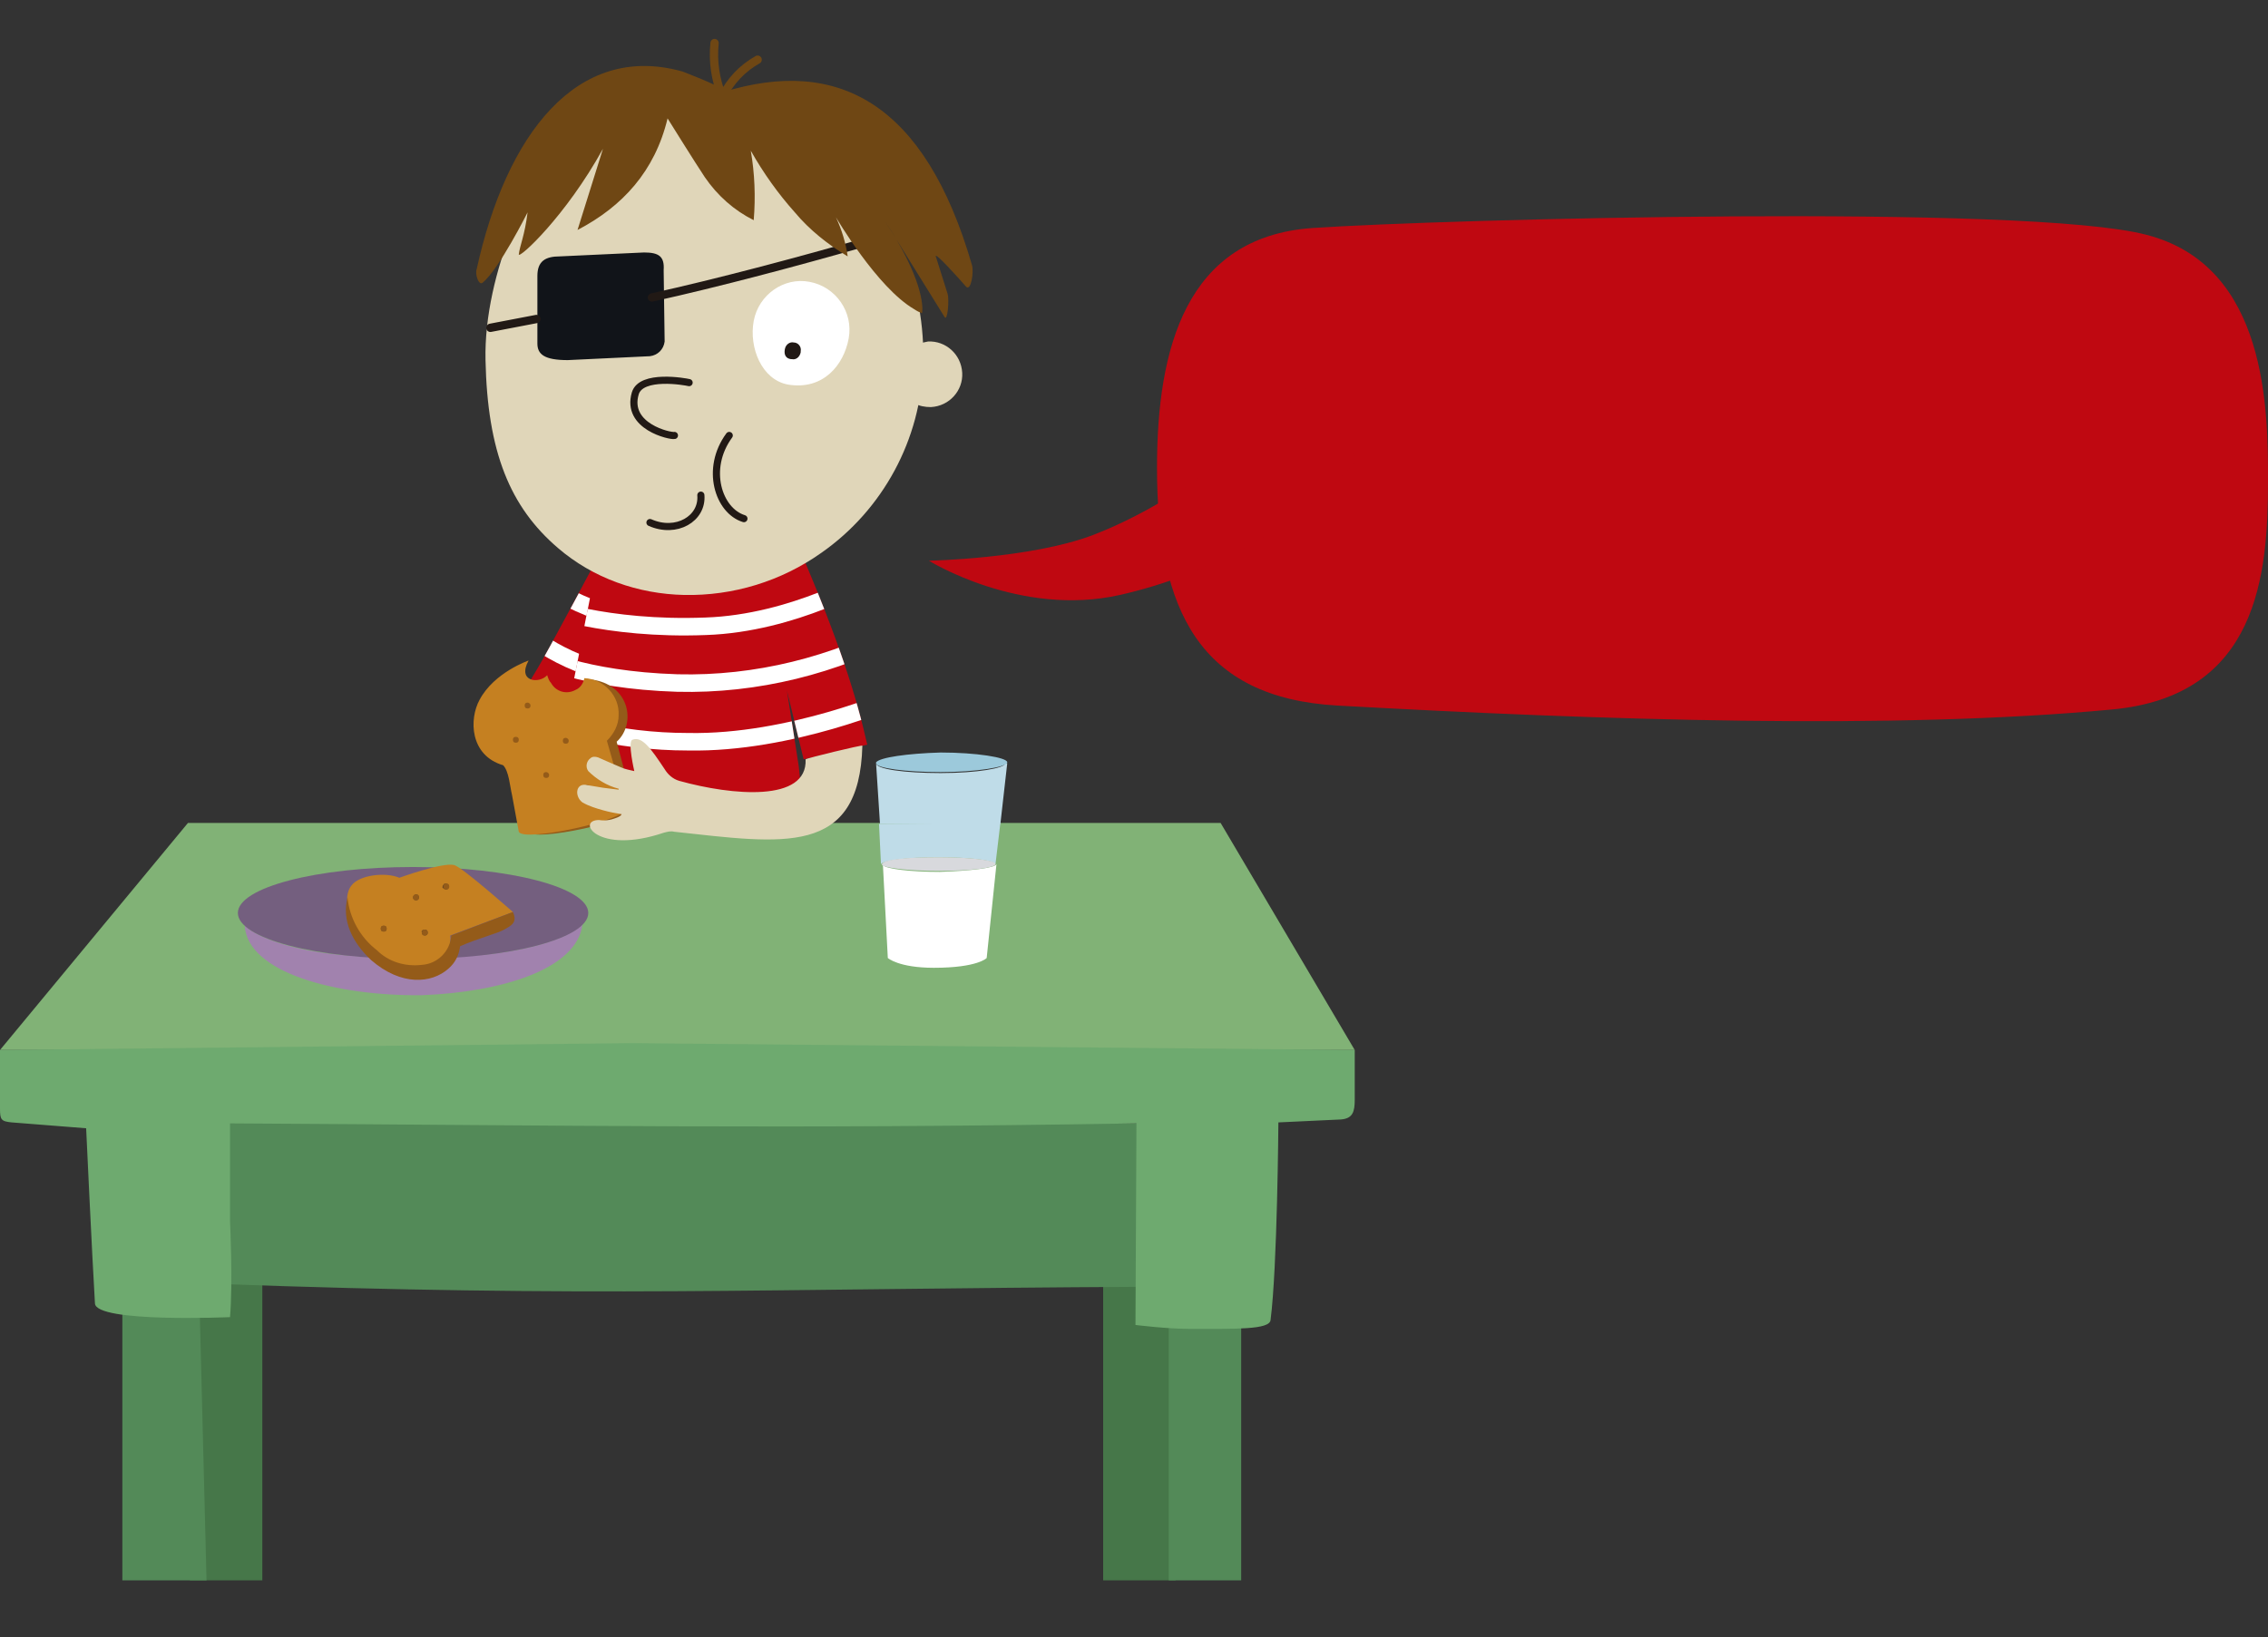 <?xml version="1.0" encoding="utf-8"?>
<!-- Generator: Adobe Illustrator 26.2.1, SVG Export Plug-In . SVG Version: 6.00 Build 0)  -->
<svg version="1.1" id="Capa_1" xmlns="http://www.w3.org/2000/svg" xmlns:xlink="http://www.w3.org/1999/xlink" x="0px" y="0px"
	 viewBox="0 0 231.7 167.3" style="enable-background:new 0 0 231.7 167.3;" xml:space="preserve">
<rect x="0" y="0" width="231.7" height="167.3" fill="#333333" stroke="none"/>
<style type="text/css">
	.st0{fill:#BF0811;}
	.st1{fill:#467749;}
	.st2{fill:#538A58;}
	.st3{clip-path:url(#SVGID_00000163776913286254964660000017371616686896928918_);}
	.st4{fill:none;stroke:#FFFFFF;stroke-width:1.79;}
	.st5{clip-path:url(#SVGID_00000173139749709506703470000005213489854018572972_);}
	.st6{fill:#81B276;}
	.st7{fill:#A182AE;}
	.st8{fill:#6EAA6F;}
	.st9{fill:#745F7F;}
	.st10{fill:#C58021;}
	.st11{fill:#945B19;}
	.st12{fill:#6A4720;}
	.st13{fill:#E0D6B9;}
	.st14{fill:#6F4714;}
	.st15{fill:none;stroke:#211915;stroke-width:0.73;stroke-linecap:round;}
	.st16{fill:none;stroke:#6F4714;stroke-width:0.87;stroke-linecap:round;stroke-linejoin:round;}
	.st17{fill:none;stroke:#6F4714;stroke-width:0.85;stroke-linecap:round;stroke-linejoin:round;}
	.st18{fill:#111419;}
	.st19{fill:none;stroke:#211915;stroke-width:0.85;stroke-linecap:round;stroke-linejoin:round;}
	.st20{fill:#FFFFFF;}
	.st21{fill:#211915;}
	.st22{fill:#BFDCE8;}
	.st23{fill:#9CC9DB;}
	.st24{fill:#D8D9DD;}
</style>
<g id="Capa_2_00000018211321640051578760000011608206024653976967_">
	<g id="Capa_1-2">
		<path class="st0" d="M215.8,72.5c-22.2,2.1-52.2,1.1-79.2-0.4c-14-0.8-18.4-9.7-18.4-24.3c0-12.1,2.9-23.6,15.9-24.5
			c13.3-0.9,73.1-2.5,85.2,0.7c12.4,3.2,12.4,18,12.4,25.2C231.7,58.7,230.7,71.1,215.8,72.5"/>
		<path class="st0" d="M133.4,39.6c0,0-9.8,10.5-21.8,15.1c-6.4,2.4-16.7,2.6-16.7,2.6s9.3,5.8,19.5,3.5c9.3-2.1,17.8-6.9,24.4-13.8
			L133.4,39.6z"/>
		<polygon class="st1" points="26.8,161.5 26.8,130.8 19.4,130.4 19.4,161.5 		"/>
		<polygon class="st1" points="120.1,161.5 120.1,130.8 112.7,130.4 112.7,161.5 		"/>
		<polygon class="st2" points="21.1,161.5 20.4,133.8 12.5,133.8 12.5,161.5 		"/>
		<polygon class="st2" points="126.8,161.5 126.8,134.9 119.4,134.5 119.4,161.5 		"/>
		<path class="st0" d="M57.9,76.8l3.6-17.7l-0.4-2.2c0,0-5.3,10-6.3,11.6c-1.3,2.1-3.1,5.2-3.1,5.2L57.9,76.8z"/>
		<g>
			<defs>
				<path id="SVGID_1_" d="M54.8,68.5c-1.3,2.1-3.1,5.2-3.1,5.2l6.2,3.2l3.6-17.7l-0.4-2.2C61.1,56.9,55.8,66.9,54.8,68.5"/>
			</defs>
			<clipPath id="SVGID_00000029725531836576576180000015977032031510793347_">
				<use xlink:href="#SVGID_1_"  style="overflow:visible;"/>
			</clipPath>
			<g style="clip-path:url(#SVGID_00000029725531836576576180000015977032031510793347_);">
				<path class="st4" d="M89,59c0,0-7.9,4.7-16.9,5c-5.9,0.4-11.8-1.2-16.8-4.5"/>
				<path class="st4" d="M92.4,64.2C85.2,68,77.3,70,69.2,69.8c-9.8-0.3-14.8-4.7-14.8-4.7"/>
				<path class="st4" d="M91.5,71.3c0,0-10.7,4.7-21.2,4.5c-7.3-0.1-14.3-2.7-20-7.3"/>
			</g>
		</g>
		<path class="st0" d="M61.1,56.9c0,0,18.1,0.3,19.1-0.3l1.3-0.9c4.2,9.7,6,15.5,7.1,20.4l-6.5,1.5l-1.7-7l1.2,7.7
			c0.2,2.2,1.8,15.3,1.8,15.3c-14.4,2.4-28.1-1-29-1.6c1.6-5.8,2-10.7,2.9-15.7"/>
		<g>
			<defs>
				<path id="SVGID_00000090270192235062441740000013910763647382706312_" d="M80.2,56.5c-1,0.6-19.1,0.3-19.1,0.3l-3.8,19.5
					c-0.9,5-1.3,9.8-2.9,15.7c0.9,0.5,14.6,4,29,1.6c0,0-1.5-13.1-1.8-15.3l-1.2-7.7l1.7,7l6.5-1.5c-1.1-4.9-2.9-10.7-7.1-20.4
					L80.2,56.5z"/>
			</defs>
			<clipPath id="SVGID_00000009558059135219332960000018361788481421951381_">
				<use xlink:href="#SVGID_00000090270192235062441740000013910763647382706312_"  style="overflow:visible;"/>
			</clipPath>
			<g style="clip-path:url(#SVGID_00000009558059135219332960000018361788481421951381_);">
				<path class="st4" d="M89,59c0,0-7.9,4.7-16.9,5c-10.3,0.4-16.8-2.1-16.8-2.1"/>
				<path class="st4" d="M92.4,64.2C85.2,68,77.3,70,69.2,69.8C59.4,69.5,54.7,67,54.7,67"/>
				<path class="st4" d="M91.5,71.3c0,0-10.7,4.7-21.2,4.5c-7.1,0-14.1-1.7-20.4-4.9"/>
				<path class="st4" d="M91.5,80.5c-7.6,1.5-15.4,2.1-23.1,1.7c-5.3-0.4-10.5-1.4-15.6-3"/>
				<path class="st4" d="M89.5,87.3c-21.2,3.7-35.9-1.3-35.9-1.3"/>
			</g>
		</g>
		<polygon class="st6" points="124.7,84.1 138.4,107.3 0,107.3 19.2,84.1 		"/>
		<path class="st2" d="M116.8,114.8v16.7c-39.7,0.2-56,1.1-94.8-0.3V114C61.9,114.7,80.7,114.8,116.8,114.8"/>
		<path class="st7" d="M59.5,94.5c-1.6,1.5-6.1,2.9-12,3.2c-3.7,0.2-7.4,0.2-11.1,0c-5.6-0.3-9.9-1.7-11.4-3.1l0,0
			c0.3,4.8,9.3,7.2,18.1,7.1C51.1,101.4,58.9,99.1,59.5,94.5L59.5,94.5z"/>
		<path class="st8" d="M64.6,106.6L0,107.3v6c0,1.1,0.1,1.3,1.2,1.4l7.6,0.6c0,0,0.6,12.9,0.9,17.9c0.1,2,13.8,1.4,13.8,1.4
			c0.3-3.6,0-9.8,0-9.8v-10c35.7,0.2,55.8,0.6,92.6,0l-0.1,20.6c0,0,3.2,0.4,5.5,0.4c4.7,0,8.2,0.1,8.3-0.9
			c0.7-5.4,0.8-20.2,0.8-20.2l0,0c1.9-0.1,4.5-0.2,6.4-0.3c1.2-0.1,1.4-0.8,1.4-2v-5.1L64.6,106.6z"/>
		<path class="st9" d="M60.1,93.3c0,2.6-8,4.7-17.9,4.7s-17.9-2.1-17.9-4.7s8-4.7,17.9-4.7S60.1,90.7,60.1,93.3"/>
		<path class="st10" d="M52.4,93.2L46,95.6c0.1,0.9-0.2,1.8-0.8,2.4c-2,2.1-5.2,1.1-8.1-1.2c-0.6-0.5-2.5-4.7-1.2-6.3
			c0.8-1.1,3.5-1.4,4.9-0.8c0,0,4.4-1.6,5.6-1.3C47.2,88.6,52.4,93.2,52.4,93.2"/>
		<path class="st11" d="M52.4,93.2c0.5,1.1-0.2,1.4-0.9,1.8s-2.7,0.9-4.5,1.7c-0.1,0.9-0.5,1.7-1.2,2.3c-1.7,1.5-4.8,1.8-7.9-0.9
			c-1.9-1.8-3-4-2.4-6.4c0.2,2.1,1.3,4.1,3,5.4c1.2,1.2,2.9,1.7,4.6,1.5c1.6-0.1,2.9-1.4,3-3L52.4,93.2z"/>
		<path class="st12" d="M45.6,90.3c0.2,0,0.3,0.2,0.2,0.4c0,0.1-0.1,0.2-0.2,0.2c-0.2,0-0.3-0.1-0.4-0.2c0-0.2,0.1-0.3,0.2-0.4
			C45.5,90.3,45.6,90.3,45.6,90.3"/>
		<path class="st12" d="M43.4,95c0.2,0,0.3,0.1,0.3,0.3c0,0,0,0,0,0c0,0.2-0.1,0.3-0.3,0.3c-0.2,0-0.3-0.1-0.3-0.3
			C43,95.1,43.2,95,43.4,95C43.4,95,43.4,95,43.4,95"/>
		<path class="st12" d="M42.5,91.4c0.2,0,0.3,0.1,0.3,0.3S42.7,92,42.5,92c-0.2,0-0.3-0.1-0.3-0.3c0,0,0,0,0,0
			C42.2,91.5,42.4,91.4,42.5,91.4"/>
		<path class="st12" d="M39.2,94.6c0.2,0,0.3,0.1,0.3,0.3c0,0.2-0.1,0.3-0.3,0.3s-0.3-0.1-0.3-0.3C38.9,94.7,39,94.6,39.2,94.6"/>
		<path class="st11" d="M45.9,90.6c0,0.2-0.1,0.3-0.3,0.3c-0.2,0-0.3-0.1-0.3-0.3s0.1-0.3,0.3-0.3S45.9,90.4,45.9,90.6
			C45.9,90.6,45.9,90.6,45.9,90.6"/>
		<path class="st11" d="M42.8,91.7c0,0.2-0.1,0.3-0.3,0.3c-0.2,0-0.3-0.1-0.3-0.3c0-0.2,0.1-0.3,0.3-0.3l0,0
			C42.7,91.4,42.8,91.5,42.8,91.7"/>
		<path class="st11" d="M39.5,94.9c0,0.2-0.1,0.3-0.3,0.3c0,0,0,0,0,0c-0.2,0-0.3-0.1-0.3-0.3c0-0.2,0.1-0.3,0.3-0.3l0,0
			C39.4,94.6,39.5,94.7,39.5,94.9C39.5,94.9,39.5,94.9,39.5,94.9"/>
		<path class="st11" d="M43.7,95.3c0,0.2-0.1,0.3-0.3,0.3c-0.2,0-0.3-0.1-0.3-0.3c0-0.2,0.1-0.3,0.3-0.3
			C43.5,95,43.7,95.1,43.7,95.3C43.7,95.3,43.7,95.3,43.7,95.3"/>
		<path class="st13" d="M94.8,34.9c1.8-0.1,3.4,1.3,3.5,3.2c0.1,1.8-1.3,3.4-3.2,3.5c-0.6,0-1.2-0.1-1.7-0.4
			c0.2-1.3,0.4-2.6,0.4-3.9c0-0.7,0-1.4,0-2.1h0.1C94.1,35,94.4,35,94.8,34.9"/>
		<path class="st14" d="M86.5,23.6c0,0.3,0.1,0.6,0.1,0.9c-0.2-0.2-0.5-0.4-0.8-0.7L86.5,23.6"/>
		<path class="st13" d="M93.3,28.9c-3.8-2.2-15.1-32.6-36-13.9c-2.9,2.6-7.9,12.8-7.7,21.8c0.2,9.4,2.5,15,7.4,19.2
			c3.6,3.1,8.2,4.7,12.9,4.8c5,0.1,9.9-1.4,14-4.3c6.3-4.4,10.2-11.6,10.4-19.3c0-0.7,0-1.4,0-2.1C94.2,33,93.9,31,93.3,28.9"/>
		<path class="st15" d="M74.5,44.5c-2.5,3.4-1.1,7.7,1.5,8.5"/>
		<path class="st15" d="M66.4,53.4c2.7,1.2,5.4-0.4,5.2-2.8"/>
		<path class="st16" d="M91.5,21.8c-0.3-0.5-0.7-1.1-1.1-1.7L91.5,21.8z"/>
		<line class="st16" x1="91.5" y1="21.8" x2="91.5" y2="21.8"/>
		<path class="st17" d="M73,4.4c-0.2,1.9,0.1,3.8,0.8,5.5l0,0l0,0c0.8-1.6,2-2.9,3.6-3.8"/>
		<path class="st18" d="M67.9,34.9c-0.1,0.8-0.7,1.4-1.5,1.5L58,36.8c-2.4,0-3.1-0.6-3.1-1.7v-6.9c0-1.5,0.8-2,2.3-2l8.6-0.4
			c1.5,0,2.1,0.4,2,1.8L67.9,34.9z"/>
		<path class="st19" d="M54.8,32.6c-1.6,0.3-3.1,0.6-4.7,0.9"/>
		<path class="st19" d="M87.9,24.9L87.9,24.9c-6.3,1.8-14.5,4-21.3,5.5"/>
		<path class="st20" d="M82.7,28.8c2.7,0.5,4.5,3.1,4,5.8c-0.5,2.7-2.6,5.3-6.2,4.7c-2.7-0.5-4-3.8-3.5-6.5
			C77.5,30.1,80.1,28.3,82.7,28.8"/>
		<path class="st21" d="M81.1,35c0.4,0,0.8,0.4,0.7,0.9c0,0,0,0.1,0,0.1c-0.1,0.5-0.5,0.8-0.9,0.7c0,0-0.1,0-0.1,0
			c-0.7-0.1-0.7-0.7-0.6-1.1C80.3,35.2,80.7,34.9,81.1,35"/>
		<path class="st15" d="M68.9,44.5c-0.4,0.1-5-0.9-4-4.3c0.6-2,5.1-1.2,5.5-1.1"/>
		<path class="st14" d="M91.5,24.3c-0.3-0.5-0.7-1.1-1.1-1.7L91.5,24.3z M73.9,9.4c11.7-3.6,20.6,1.1,25.4,17.7
			c0.2,0.7-0.1,2.7-0.6,2.2c-0.7-0.8-3.2-3.6-3.1-3.1l1.2,3.8c0.2,0.6,0,2.9-0.3,2.4l-4.9-7.9c3.1,5.3,2.6,7.5,2.6,7.5
			c-0.3-0.1-0.5-0.2-0.8-0.4c-3.8-2.2-8-9.4-8-9.4c0.6,1.3,1,2.6,1.2,4c-2-1.2-3.9-2.7-5.4-4.5c-1.7-1.9-3.2-4-4.5-6.3
			c0.4,2.3,0.5,4.7,0.3,7.1C75,21.5,73.3,20,72,18.1c-1-1.5-3.8-6-3.8-6c-1.3,5.4-4.6,9-9.2,11.4l2.6-8.3C57.8,22.1,53,26.5,53,26
			c0.1-0.9,0.6-1.9,0.9-4.3c0,0-2.9,5.8-4.6,7.2c-0.4,0.3-0.8-0.9-0.6-1.4C51.7,13.8,58.9,4.3,69.7,7.3c0,0,3.7,1.4,4.2,1.9
			L73.9,9.4z"/>
		<path class="st12" d="M57.8,75.4c0.2,0,0.3,0.1,0.3,0.3c0,0,0,0,0,0c0,0.2-0.1,0.3-0.3,0.3c-0.2,0-0.3-0.1-0.3-0.3
			C57.5,75.5,57.6,75.4,57.8,75.4C57.8,75.4,57.8,75.4,57.8,75.4"/>
		<path class="st12" d="M55.8,78.9c0.2,0,0.3,0.1,0.3,0.3v0c0,0.2-0.1,0.3-0.3,0.3c0,0,0,0,0,0c-0.2,0-0.3-0.1-0.3-0.3
			C55.4,79,55.6,78.9,55.8,78.9C55.7,78.9,55.7,78.9,55.8,78.9"/>
		<path class="st12" d="M53.9,71.8c0.2,0,0.3,0.1,0.3,0.3c0,0.2-0.1,0.3-0.3,0.3c-0.2,0-0.3-0.1-0.3-0.3
			C53.6,71.9,53.7,71.8,53.9,71.8C53.9,71.8,53.9,71.8,53.9,71.8"/>
		<path class="st12" d="M52.7,75.3c0.2,0,0.3,0.1,0.3,0.3c0,0.2-0.1,0.3-0.3,0.3c-0.2,0-0.3-0.1-0.3-0.3S52.5,75.3,52.7,75.3
			C52.7,75.3,52.7,75.3,52.7,75.3"/>
		<path class="st11" d="M63.9,79.2l1,3.5c0,1.1-10.4,3.4-10.9,2.3l-0.7-3.8c-0.1-0.8-0.3-2.4-0.9-3c-3.4-1-3.5-4.7-2.4-6.7
			c1.5-2.8,8.6,2.2,9.9-2.1c4.4,0.2,5.2,4.5,3.1,6.4L63.9,79.2z"/>
		<path class="st10" d="M63,79.2l0.9,3.5c0,1.1-10.4,3.4-10.9,2.3l-0.7-3.8c-0.2-0.8-0.3-2.4-0.9-3c-3.4-1-3.5-4.7-2.4-6.7
			c1.5-2.8,5-4,5-4c-1.2,2.2,1.1,2.4,1.9,1.5c0.1,0.3,0.2,0.6,0.4,0.8c0.5,0.9,1.6,1.2,2.5,0.7c0.5-0.2,0.8-0.7,0.9-1.2
			c2,0.1,3.6,1.8,3.5,3.8c0,1-0.5,1.9-1.2,2.6L63,79.2z"/>
		<path class="st11" d="M58.1,75.7c0,0.2-0.1,0.3-0.3,0.3c-0.2,0-0.3-0.1-0.3-0.3c0-0.2,0.1-0.3,0.3-0.3
			C57.9,75.4,58.1,75.5,58.1,75.7C58.1,75.7,58.1,75.7,58.1,75.7"/>
		<path class="st11" d="M53,75.6c0,0.2-0.1,0.3-0.3,0.3c0,0,0,0,0,0c-0.2,0-0.3-0.1-0.3-0.3c0,0,0,0,0,0c0-0.2,0.1-0.3,0.3-0.3
			C52.9,75.3,53,75.4,53,75.6"/>
		<path class="st11" d="M54.2,72.1c0,0.2-0.1,0.3-0.3,0.3c-0.2,0-0.3-0.1-0.3-0.3c0,0,0,0,0,0c0-0.2,0.1-0.3,0.3-0.3c0,0,0,0,0,0
			C54,71.8,54.2,71.9,54.2,72.1"/>
		<path class="st11" d="M56.1,79.2c0,0.2-0.1,0.3-0.3,0.3c0,0,0,0,0,0c-0.2,0-0.3-0.1-0.3-0.3c0-0.2,0.1-0.3,0.3-0.3c0,0,0,0,0,0
			C55.9,78.9,56.1,79,56.1,79.2L56.1,79.2"/>
		<path class="st11" d="M60.3,80.5c0,0.2-0.1,0.3-0.3,0.3c-0.2,0-0.3-0.1-0.3-0.3c0-0.2,0.1-0.3,0.3-0.3l0,0
			C60.1,80.2,60.3,80.3,60.3,80.5"/>
		<path class="st13" d="M88.1,76.2c-0.3,11.4-8.1,10-19.2,8.8c-0.4-0.1-0.7,0-1.1,0.1c-6.8,2.3-9-1.3-6.6-1.3c0.6,0.1,1.2,0,1.7-0.2
			c0.6-0.2,0.6-0.4,0.6-0.4c-0.6-0.1-1.2-0.2-1.9-0.4c-0.7-0.2-1.4-0.4-2.1-0.8c-0.8-0.6-0.7-1.9,0.3-1.8l1.8,0.3
			c0.1,0,1.5,0.2,1.6,0.2v-0.1c-1.2-0.3-2.3-1-3.1-1.8c-0.3-0.4-0.2-1,0.2-1.3c0.2-0.2,0.5-0.2,0.8-0.1c0,0,1.8,0.8,2.3,1
			c0.4,0.2,1,0.3,1.4,0.4c0,0-0.7-3-0.2-3.2c1-0.4,1.9,0.9,3.3,3c0.3,0.5,0.8,1,1.5,1.2c5.4,1.5,13.1,2.2,12.9-2.2
			C82.3,77.5,88.1,76.1,88.1,76.2"/>
		<path class="st22" d="M102.9,78l-0.7,6.2H89.9L89.5,78c0,0.6,2.9,1,6.6,1s6.6-0.5,6.6-1H102.9z"/>
		<path class="st22" d="M102.2,84.1l-0.5,4.2h-0.1c0-0.4-2.6-0.7-5.8-0.7c-3,0-5.5,0.3-5.8,0.7l-0.2-4.1L102.2,84.1z"/>
		<path class="st20" d="M101.8,88.3l-1,9.6c0,0-0.9,1-5.4,1c-3.6,0-4.7-1-4.7-1l-0.5-9.5c0.3,0.4,2.8,0.7,5.8,0.7
			C99.1,89,101.7,88.7,101.8,88.3L101.8,88.3z"/>
		<path class="st23" d="M96.1,76.9c3.6,0,6.8,0.5,6.8,1s-3.2,1-6.8,1s-6.6-0.4-6.6-0.9c0,0,0-0.1,0-0.1C89.9,77.4,92.7,77,96.1,76.9
			"/>
		<path class="st24" d="M95.9,87.6c3.2,0,5.8,0.3,5.8,0.7S99.1,89,95.9,89c-3,0-5.5-0.3-5.8-0.6v-0.1C90.3,87.8,92.8,87.6,95.9,87.6
			"/>
	</g>
</g>
</svg>
